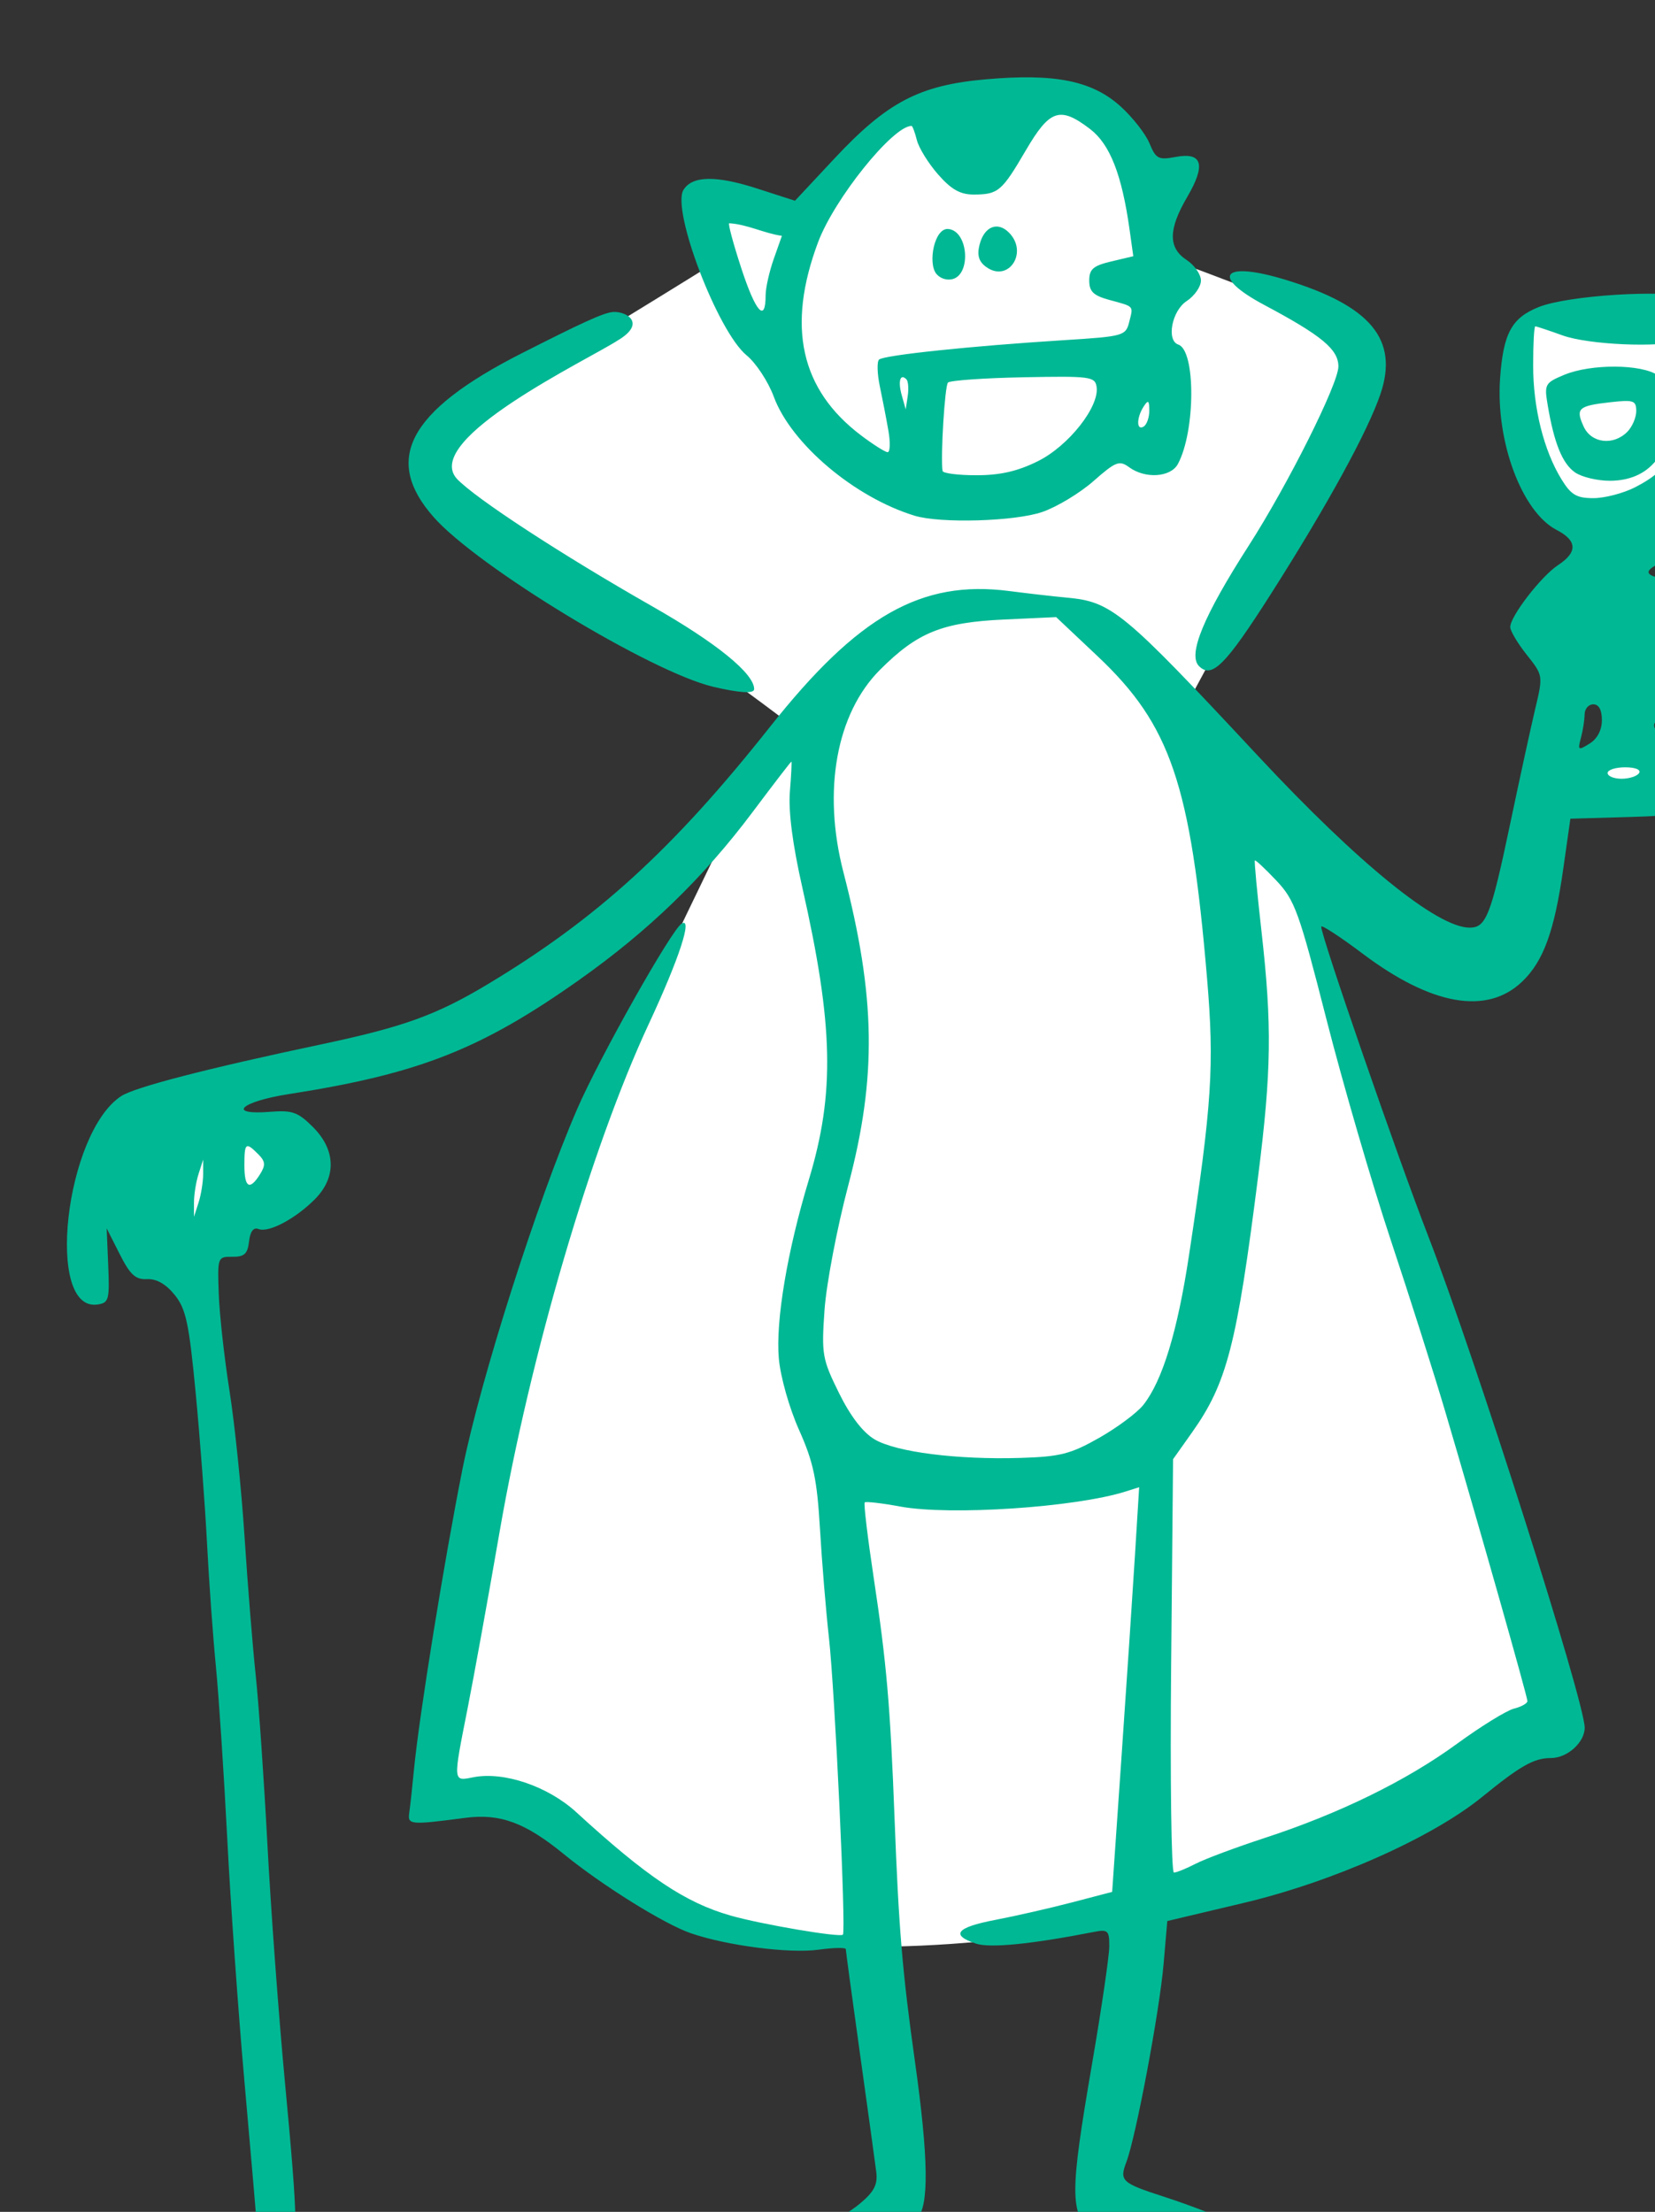 <?xml version="1.0" ?><svg height="305.844mm" viewBox="0 0 228.804 305.844" width="228.804mm" xmlns="http://www.w3.org/2000/svg">
    <rect x="0" y="0" width="228.804" height="305.844" fill="#333333" stroke="none"/>
    <path d="m 26004.658,28107.037 c -4.872,-0.01 -9.833,0.161 -14.832,0.453 -64.485,7.774 -87.738,64.584 -87.738,64.584 l -45.731,-18.304 0.53,38.556 c 0,0 -93.344,58.226 -132.69,80.063 -39.347,21.837 -21.028,34.303 37.569,69.638 58.597,35.336 131.095,90.619 131.095,90.619 l -27.572,49.86 c 0,0 -73.628,150.153 -94.197,202.609 -20.569,52.455 -53.703,268.438 -62.311,295.471 -8.608,27.034 16.096,14.639 46.619,15.637 30.523,0.998 85.335,62.482 106.92,69.06 21.584,6.578 106.196,13.403 198.922,-6.199 92.726,-19.602 234.408,-102.342 234.408,-102.342 0,0 -52.443,-193.076 -60.072,-211.219 -7.629,-18.143 -67.025,-209.222 -77.428,-236.636 -10.404,-27.414 -58.423,-81.631 -58.423,-81.631 0,0 50.693,-93.243 60.779,-114.967 10.087,-21.723 43.772,-71.705 24.549,-83.187 -19.224,-11.482 -101.764,-41.139 -101.764,-41.139 0,0 2.343,15.203 -6.779,-31.133 -7.982,-40.543 -37.748,-49.702 -71.854,-49.793 z m 277.606,116.129 c -11.176,64.502 3.628,104.845 45.914,99.33 42.286,-5.515 46.888,-97.85 46.888,-97.85 z m 51.535,225.158 c -23.405,1.846 -30.879,18.662 -30.879,18.662 l 61.404,4.244 z m -743.449,191.082 c -29.023,6.262 -37.777,56.78 -14.373,62.137 23.404,5.357 53.609,-21.1 53.72,-40.383 0.111,-19.283 -13.65,-19.95 -39.347,-21.754 z" fill="#FFFFFF" transform="translate(25.956,-121.489) matrix(0.265,0,0,0.265,-5900.737,-6667.377) translate(-3313.529,-2437.82)"/>
    <path d="m 22819.417,26814.3 c -19.537,-2.683 -72.122,-22.59 -80.601,-30.512 -11.775,-10.999 -11.783,-20.548 -0.08,-88.712 4.929,-28.717 8.965,-56.262 8.965,-61.212 0,-8.214 -0.717,-8.86 -8.219,-7.394 -32.565,6.366 -54.059,8.49 -61.34,6.063 -13.486,-4.494 -10.256,-8.488 10.004,-12.364 10.568,-2.023 28.626,-6.143 40.131,-9.154 l 20.917,-5.478 4.849,-70.034 c 2.669,-38.516 5.838,-86.027 7.045,-105.576 l 2.196,-35.543 -7.045,2.231 c -26.172,8.286 -91.587,12.662 -117.549,7.861 -9.629,-1.779 -17.993,-2.748 -18.588,-2.153 -0.595,0.595 1.535,18.409 4.734,39.587 6.668,44.152 8.614,66.614 10.832,125.159 2.187,57.655 4.08,80.248 10.648,126.999 7.108,50.588 7.434,75.594 1.066,81.96 -2.583,2.585 -6.086,4.696 -7.788,4.696 -1.701,0 -8.22,4.063 -14.489,9.028 -16.532,13.093 -35.976,20.82 -57.439,22.824 -20.14,1.88 -28.212,-2.086 -24.412,-11.991 1.834,-4.78 18.248,-10.82 29.638,-10.909 8.361,-0.06 34.062,-12.483 45.073,-21.782 7.052,-5.956 8.972,-9.75 8.17,-16.153 -0.574,-4.602 -4.387,-32.279 -8.468,-61.504 -4.084,-29.226 -7.424,-53.892 -7.424,-54.815 0,-0.923 -6.387,-0.801 -14.193,0.274 -15.303,2.103 -47.799,-2.089 -66.724,-8.608 -13.848,-4.772 -46.286,-24.988 -66.191,-41.254 -20.21,-16.513 -33.28,-21.314 -51.521,-18.919 -28.878,3.788 -30.044,3.674 -29.097,-2.832 0.477,-3.287 1.577,-13.373 2.441,-22.412 2.667,-27.829 15.886,-109.736 25.322,-156.881 9.325,-46.594 38.897,-139.428 59.788,-187.691 11.567,-26.725 49.175,-93.501 54.518,-96.803 5.914,-3.655 -1.228,18.151 -17.166,52.417 -30.029,64.56 -61.82,172.838 -77.792,264.947 -5.983,34.514 -13.512,76.05 -16.731,92.304 -7.634,38.565 -7.689,37.9 2.942,35.774 15.894,-3.177 38.985,4.648 53.813,18.239 36.884,33.808 56.77,47.131 80.462,53.913 15.992,4.576 57.021,11.553 58.609,9.968 1.716,-1.718 -4.169,-126.962 -7.281,-154.917 -1.556,-13.968 -3.661,-39.517 -4.679,-56.774 -1.533,-25.985 -3.409,-34.866 -10.915,-51.679 -5.129,-11.486 -9.711,-27.705 -10.555,-37.351 -1.707,-19.552 4.431,-56.066 15.676,-93.249 13.638,-45.105 12.847,-80.563 -3.407,-152.397 -5.091,-22.498 -7.333,-39.782 -6.496,-50.053 0.705,-8.629 1.056,-15.688 0.78,-15.688 -0.273,0 -9.314,11.766 -20.087,26.146 -25.903,34.575 -54.424,62.2 -90.662,87.814 -51.298,36.258 -83.619,48.964 -151.455,59.549 -25.129,3.922 -32.685,11.066 -9.777,9.242 11.634,-0.923 14.561,0.126 22.411,7.966 11.996,11.996 12.326,26.298 0.875,37.749 -10.206,10.208 -23.993,17.482 -29.284,15.451 -2.656,-1.02 -4.347,1.196 -4.959,6.506 -0.748,6.478 -2.456,8.038 -8.719,7.971 -7.678,-0.08 -7.779,0.189 -7.083,19.423 0.387,10.729 2.913,33.479 5.613,50.554 2.701,17.076 6.229,51.365 7.847,76.199 1.615,24.834 4.229,57.254 5.808,72.044 1.581,14.793 4.328,54.461 6.107,88.153 1.777,33.692 5.857,89.197 9.064,123.343 7.144,76.029 7.272,86.891 1.1,92.014 -7.409,6.149 -14.553,-0.288 -15.489,-13.958 -0.439,-6.407 -3.43,-41.233 -6.647,-77.39 -3.218,-36.156 -7.26,-93.305 -8.984,-126.997 -1.725,-33.692 -4.387,-74.033 -5.916,-89.646 -1.527,-15.613 -3.609,-44.525 -4.624,-64.246 -1.016,-19.722 -3.681,-55.038 -5.922,-78.482 -3.491,-36.522 -5.064,-43.847 -10.991,-51.176 -4.546,-5.621 -9.476,-8.422 -14.386,-8.174 -6.013,0.303 -8.799,-2.25 -14.265,-13.07 l -6.794,-13.447 0.818,19.421 c 0.752,17.911 0.315,19.495 -5.617,20.342 -27.48,3.916 -16.837,-89.604 12.374,-108.743 7.097,-4.652 44.703,-14.384 104.297,-26.994 43.093,-9.118 60.16,-15.295 87.196,-31.553 56.903,-34.218 96.504,-70.368 147.119,-134.297 45.81,-57.859 78.873,-76.624 124.592,-70.713 9.861,1.275 23.374,2.822 30.028,3.436 23.596,2.181 29.232,6.844 99.959,82.715 52.348,56.156 93.461,89.505 110.338,89.505 8.584,0 11.057,-6.357 21.124,-54.295 4.949,-23.551 10.839,-50.581 13.094,-60.067 4.084,-17.184 4.067,-17.285 -4.49,-28.052 -4.721,-5.943 -8.587,-12.435 -8.587,-14.429 0,-5.631 16.168,-26.581 24.963,-32.344 10.271,-6.731 10.018,-12.765 -0.768,-18.342 -18.144,-9.383 -31.85,-46.181 -29.488,-79.184 1.678,-23.435 6.05,-31.481 20.176,-37.126 15.131,-6.046 64.579,-9.213 79.806,-5.112 11.754,3.165 12.583,4.134 15.619,18.29 3.882,18.1 -0.126,51.405 -8.45,70.225 -3.091,6.984 -9.791,15.785 -14.891,19.555 -10.086,7.458 -11.825,11.708 -4.79,11.708 7.846,0 5.482,14.613 -2.989,18.474 -10.599,4.829 -9.297,7.388 4.713,9.268 11.548,1.548 23.673,9.02 23.673,14.587 0,1.404 -2.612,4.79 -5.804,7.522 -4.406,3.775 -5.102,6.286 -2.885,10.427 1.617,3.02 2.033,12.146 0.934,20.441 -1.731,13.034 -3.008,15.206 -9.817,16.689 -13.558,2.948 -15.823,4.105 -14.694,7.495 0.606,1.815 6.431,5.125 12.948,7.356 21.489,7.357 28.725,23.842 14.545,33.135 -5.794,3.796 -15.836,5.318 -39.593,6.004 l -31.831,0.919 -3.72,26.186 c -4.614,32.477 -10.334,48.188 -21.4,58.789 -18.347,17.577 -47.248,12.534 -83.209,-14.519 -11.912,-8.96 -21.657,-15.311 -21.657,-14.113 0,5.098 39.507,119.334 55.982,161.876 24.27,62.669 81.474,242.476 81.474,256.095 0,7.67 -9.079,15.829 -17.613,15.829 -8.828,0 -15.892,3.99 -35.887,20.277 -26.155,21.304 -77.817,44.27 -124.48,55.341 l -39.776,9.436 -1.937,22.466 c -2.128,24.702 -14.45,90.229 -19.43,103.326 -3.705,9.747 -2.435,10.921 19.491,18.008 30.255,9.781 67.325,26.697 68.82,31.406 3.661,11.539 -8.952,20.618 -25.49,18.346 z m -26.687,-223.432 c 4.881,-2.525 21.129,-8.595 36.102,-13.488 38.88,-12.704 73.825,-29.816 100.149,-49.04 12.55,-9.165 25.978,-17.457 29.837,-18.426 3.861,-0.968 7.019,-2.734 7.019,-3.924 0,-2.377 -26.142,-94.513 -42.867,-151.081 -5.831,-19.722 -18.647,-60.064 -28.481,-89.646 -9.831,-29.583 -24.907,-81.352 -33.5,-115.044 -14.324,-56.165 -16.498,-62.186 -26.161,-72.41 -5.798,-6.133 -10.831,-10.839 -11.184,-10.458 -0.353,0.382 1.182,16.828 3.411,36.549 5.592,49.473 5.274,73.081 -1.731,128.493 -11.097,87.781 -16.247,107.711 -34.487,133.447 l -9.865,13.92 -1.007,107.85 c -0.553,59.316 0.105,107.847 1.443,107.847 1.345,0 6.441,-2.065 11.322,-4.589 z m -50.247,-222.285 c 9.457,-5.378 19.825,-13.119 23.036,-17.203 9.927,-12.618 17.748,-38.278 23.756,-77.949 12.002,-79.218 13.284,-98.923 9.419,-144.675 -8.555,-101.253 -19.034,-132.087 -57.111,-168.004 l -21.606,-20.384 -27.227,1.258 c -32.264,1.488 -45.156,6.719 -64.661,26.226 -22.813,22.817 -30.096,63.161 -19.078,105.683 16.849,65.021 17.49,106.622 2.519,163.318 -5.854,22.174 -11.425,51.395 -12.382,64.932 -1.638,23.219 -1.214,25.68 7.489,43.353 5.993,12.173 12.523,20.681 18.641,24.294 11.227,6.629 43.125,10.679 76.105,9.663 20.754,-0.639 26.171,-2.025 41.1,-10.512 z M 22274.97,26230.9 v -7.472 l -2.391,7.472 c -1.316,4.107 -2.393,10.83 -2.393,14.94 v 7.471 l 2.393,-7.471 c 1.314,-4.11 2.391,-10.833 2.391,-14.94 z m 29.692,0.147 c 2.961,-4.74 2.776,-6.696 -0.988,-10.46 -6.515,-6.515 -7.19,-5.968 -7.19,5.829 0,11.731 2.767,13.298 8.178,4.631 z m 719.445,-209.321 c 1.077,-1.743 -1.962,-2.988 -7.295,-2.988 -5.026,0 -9.14,1.346 -9.14,2.988 0,1.645 3.281,2.989 7.293,2.989 4.013,0 8.126,-1.344 9.142,-2.989 z m -19.423,-27.612 c 0,-5.337 -1.582,-8.246 -4.484,-8.246 -2.464,0 -4.5,2.353 -4.521,5.23 -0.04,2.875 -0.888,8.385 -1.92,12.242 -1.75,6.536 -1.439,6.742 4.523,3.018 4.03,-2.518 6.402,-7.052 6.402,-12.244 z m 17.301,-121.479 c 20.029,-10.223 26.193,-22.33 29.505,-57.967 1.916,-20.613 1.886,-20.725 -4.923,-18.565 -11.924,3.785 -48.848,2.168 -62.429,-2.736 -7.193,-2.595 -13.579,-4.719 -14.195,-4.719 -0.615,0 -1.117,9.169 -1.117,20.376 0,22.256 5.524,44.415 14.849,59.558 4.934,8.015 7.836,9.712 16.601,9.712 5.842,0 15.61,-2.547 21.709,-5.659 z m -31.349,-7.798 c -6.574,-4.603 -10.896,-15.282 -14.242,-35.189 -1.806,-10.757 -1.396,-11.506 8.619,-15.689 13.944,-5.827 40.398,-5.688 48.888,0.259 5.192,3.636 6.641,7.59 6.641,18.126 0,23.181 -11.548,36.722 -31.459,36.886 -6.618,0.04 -14.92,-1.922 -18.447,-4.393 z m 27.28,-21.12 c 2.582,-2.583 4.696,-7.464 4.696,-10.847 0,-5.533 -1.367,-5.998 -13.594,-4.621 -16.696,1.882 -18.157,3.222 -13.848,12.679 3.968,8.711 15.421,10.113 22.746,2.789 z m -476.872,132.995 c -32.516,-7.689 -123.069,-62.669 -145.865,-88.568 -25.837,-29.353 -14.719,-54.734 46.586,-85.751 29.34,-14.845 42.203,-21.075 47.34,-21.26 6.963,-0.25 17.217,5.974 2.074,14.92 -15.448,10.013 -102.218,51.375 -83.927,72.044 9.537,10.208 54.588,39.635 102.235,66.78 33.271,18.954 52.945,34.956 52.945,43.059 0,2.492 -7.481,2.063 -21.388,-1.224 z m 253.471,-10.761 c -5.985,-5.983 2.291,-26.037 25.966,-62.93 20.42,-31.818 46.745,-84.433 46.745,-93.425 0,-8.921 -8.66,-16.111 -38.663,-32.102 -28.485,-15.184 -21.829,-23.169 10.982,-13.176 44.587,13.579 59.262,31.242 49.601,59.698 -6.635,19.541 -27.894,58.335 -57.176,104.333 -23.638,37.133 -30.767,44.289 -37.455,37.602 z m -148.414,-78.501 c -31.328,-9.589 -64.364,-37.525 -73.44,-62.103 -2.9,-7.857 -9.279,-17.562 -14.17,-21.57 -15.106,-12.374 -39.377,-76.053 -32.92,-86.372 4.639,-7.409 16.981,-7.594 38.688,-0.58 l 19.468,6.287 20.426,-21.873 c 27.677,-29.635 44.451,-38.43 79.14,-41.49 36.045,-3.181 55.458,0.728 70.328,14.162 6.22,5.621 12.986,14.267 15.036,19.213 3.375,8.149 4.669,8.818 13.764,7.112 13.863,-2.601 15.77,4.13 5.924,20.929 -9.894,16.885 -9.985,26.506 -0.305,32.849 4.107,2.692 7.47,7.522 7.47,10.731 0,3.212 -3.363,8.042 -7.47,10.734 -7.709,5.051 -10.666,20.576 -4.321,22.689 9.106,3.035 8.967,45.141 -0.211,62.28 -3.737,6.984 -17.011,7.886 -25.431,1.729 -5.129,-3.75 -6.997,-3.024 -18.666,7.247 -7.131,6.277 -19.181,13.53 -26.78,16.119 -14.418,4.913 -53.092,6.021 -66.536,1.907 z m 64.423,-28.48 c 15.943,-7.943 32.083,-28.399 30.557,-38.725 -0.795,-5.379 -3.313,-5.709 -38.203,-5.024 -20.544,0.404 -38.249,1.651 -39.343,2.77 -1.653,1.693 -3.92,38.703 -2.824,46.112 0.189,1.232 8.136,2.242 17.673,2.242 12.448,0 21.518,-2.082 32.14,-7.375 z m -78.048,-15.783 c -1.068,-6.164 -3.079,-16.584 -4.469,-23.16 -1.388,-6.574 -1.583,-12.885 -0.431,-14.025 2.328,-2.307 48.009,-7.106 96.742,-10.16 30.764,-1.928 31.963,-2.263 33.761,-9.43 2.185,-8.704 2.873,-7.934 -10.378,-11.56 -8.292,-2.267 -10.458,-4.361 -10.458,-10.105 0,-5.943 2.067,-7.736 11.488,-9.964 l 11.491,-2.719 -1.933,-13.829 c -4.018,-28.75 -10.26,-44.651 -20.632,-52.562 -15.709,-11.983 -20.99,-10.233 -33.471,11.091 -12.582,21.501 -14.404,23.051 -27.146,23.114 -7.045,0.02 -11.715,-2.589 -18.632,-10.469 -5.077,-5.781 -10.069,-13.85 -11.093,-17.928 -1.022,-4.079 -2.278,-7.417 -2.787,-7.417 -9.741,0 -40.264,37.993 -48.755,60.688 -16.471,44.024 -9.172,76.879 22.388,100.765 6.328,4.788 12.576,8.746 13.882,8.792 1.308,0.04 1.503,-4.96 0.433,-11.122 z m 24.937,-82.019 c -4.44,-5.603 -0.985,-24.056 6.337,-23.316 10.671,1.078 12.052,24.786 1.409,26.304 -3.489,0.499 -6.333,-1.205 -7.746,-2.988 z m 26.012,-3.543 c -3.808,-2.785 -4.788,-6.078 -3.426,-11.508 2.387,-9.51 9.329,-12.422 15.321,-6.431 10.376,10.378 -0.272,26.437 -11.895,17.939 z m 85.146,74.927 c -0.02,-5.323 -0.589,-5.71 -2.942,-2.065 -3.804,5.886 -3.804,12.809 0,10.458 1.642,-1.016 2.967,-4.793 2.942,-8.393 z m -126.711,-16.267 c -3.254,-3.255 -4.49,1.001 -2.425,8.356 l 2.061,7.339 1.051,-6.98 c 0.576,-3.838 0.267,-7.76 -0.687,-8.715 z m -73.451,-43.87 c 0,-3.804 1.911,-12.332 4.245,-18.95 l 4.246,-12.033 c -9.187,-1.308 -18.182,-6.047 -27.475,-6.568 -0.77,0 2.101,10.677 6.38,23.726 7.472,22.794 12.604,28.422 12.604,13.825 z" fill="#00B894" transform="translate(25.956,-121.489) matrix(0.265,0,0,0.265,-5900.737,-6667.377)"/>
</svg>